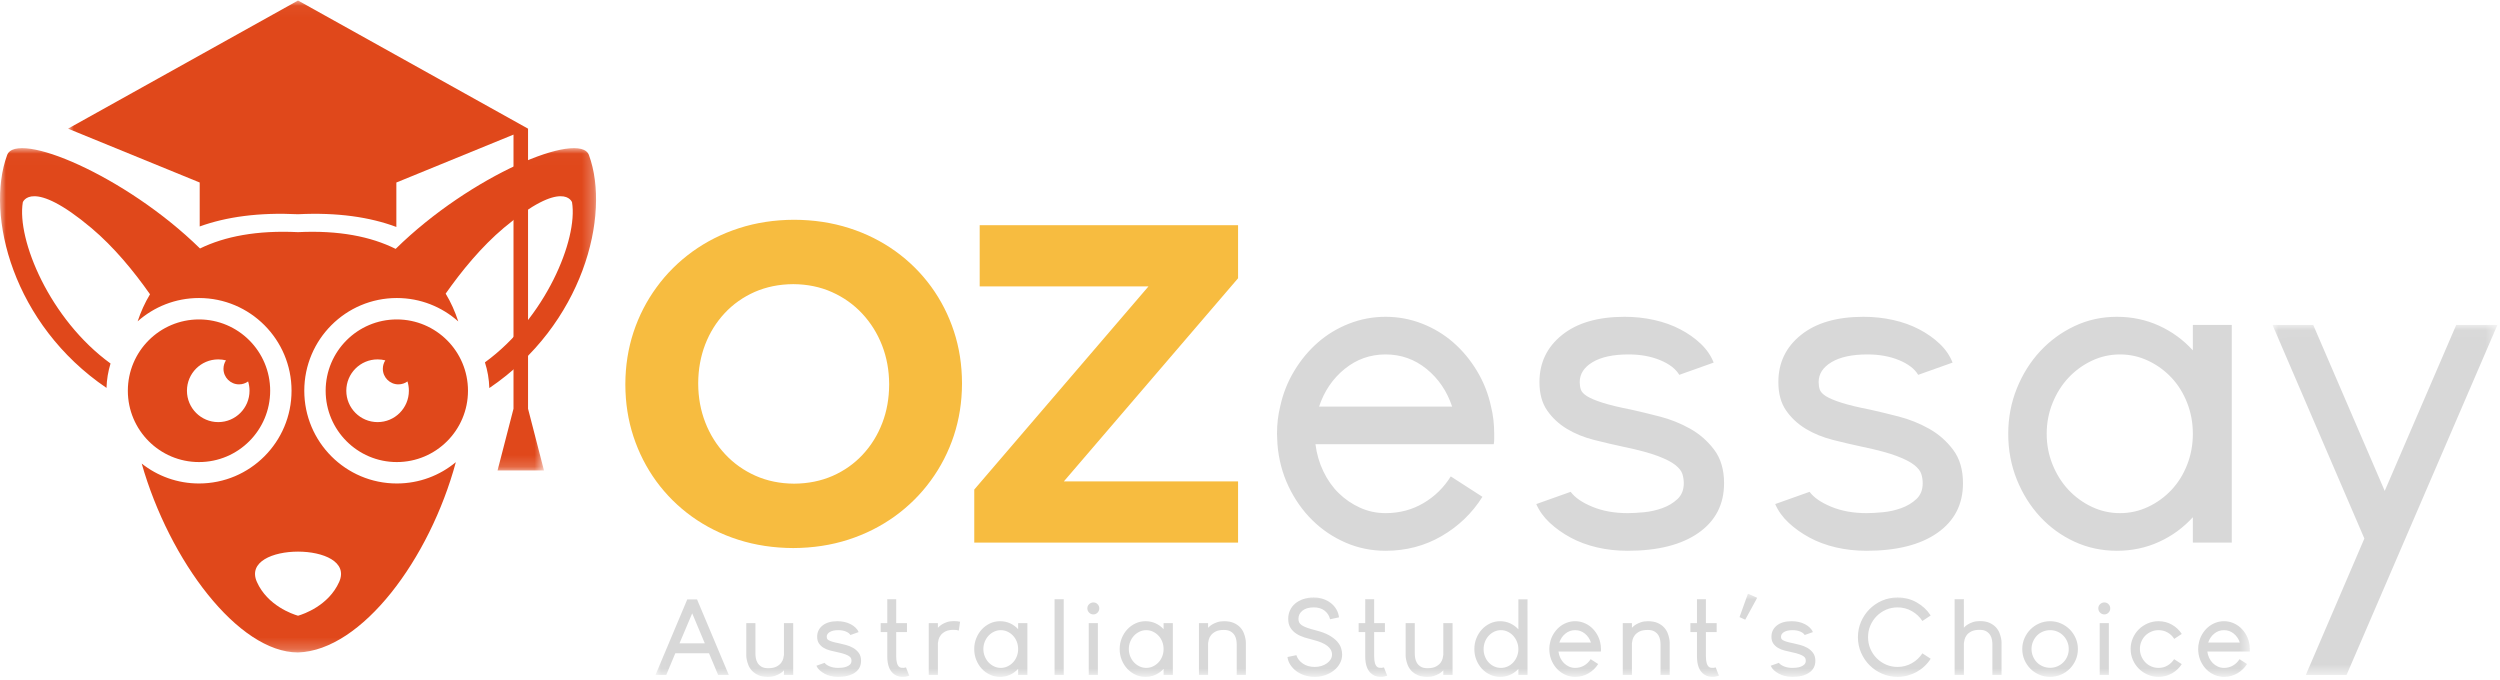 <?xml version="1.0" encoding="UTF-8"?>
<svg width="217px" height="59px" viewBox="0 0 217 59" version="1.1" xmlns="http://www.w3.org/2000/svg" xmlns:xlink="http://www.w3.org/1999/xlink">
    <!-- Generator: Sketch 41.2 (35397) - http://www.bohemiancoding.com/sketch -->
    <title>Page 1</title>
    <desc>Created with Sketch.</desc>
    <defs>
        <polygon id="path-1" points="8.88700766e-22 0.016 8.88700766e-22 43.794 51.738 43.794 51.738 0.016 0 0.016"></polygon>
        <polygon id="path-3" points="0.022 7.228 138.411 7.228 138.411 0.01 0.022 0.01 0.022 7.228"></polygon>
        <polygon id="path-5" points="41.316 0.038 0.002 0.038 0.002 40.83 41.316 40.83 41.316 0.038"></polygon>
        <polygon id="path-7" points="19.527 30.409 19.527 0.033 0.006 0.033 0.006 30.409 19.527 30.409"></polygon>
    </defs>
    <g id="Page-1" stroke="none" stroke-width="1" fill="none" fill-rule="evenodd">
        <g id="OZ_27.02-Content-page" transform="translate(-94, -71)">
            <g id="Page-1" transform="translate(94, 71)">
                <g id="Group-3" transform="translate(0, 12.841)">
                    <mask id="mask-2" fill="white">
                        <use xlink:href="#path-1"></use>
                    </mask>
                    <g id="Clip-2"></g>
                    <path d="M25.869,43.794 C31.412,43.61 37.294,35.69 39.567,27.275 C38.177,28.43 36.392,29.125 34.444,29.125 C30.009,29.125 26.412,25.52 26.412,21.076 C26.412,16.631 30.009,13.027 34.444,13.027 C36.492,13.027 38.36,13.795 39.778,15.059 C39.499,14.204 39.138,13.395 38.684,12.645 C40.079,10.66 41.799,8.563 43.738,6.933 C48.912,2.583 49.652,4.713 49.652,4.713 C50.186,7.941 47.326,14.807 42.092,18.611 C42.319,19.318 42.451,20.066 42.473,20.843 C50.605,15.345 53.033,5.829 51.12,0.62 C50.323,-1.554 40.845,2.371 34.343,8.762 C32.184,7.688 29.398,7.137 25.869,7.309 C22.317,7.136 19.522,7.674 17.361,8.727 C10.86,2.357 1.415,-1.55 0.618,0.62 C-1.292,5.825 1.129,15.329 9.245,20.829 C9.267,20.094 9.388,19.384 9.594,18.711 C4.322,14.882 1.442,7.967 1.98,4.716 C1.98,4.716 2.724,2.573 7.934,6.952 C9.885,8.592 11.618,10.703 13.021,12.702 C12.579,13.434 12.223,14.221 11.946,15.053 C13.364,13.793 15.23,13.027 17.274,13.027 C21.709,13.027 25.306,16.631 25.306,21.076 C25.306,25.52 21.709,29.125 17.274,29.125 C15.395,29.125 13.667,28.478 12.299,27.395 C14.712,35.859 20.682,43.787 25.869,43.794 L25.869,43.794 Z M25.869,40.604 L25.831,40.592 C25.413,40.469 23.216,39.734 22.298,37.67 C20.738,34.163 31,34.163 29.44,37.67 C28.522,39.734 26.325,40.469 25.908,40.592 L25.869,40.604 Z M32.775,18.354 C33.006,18.354 33.23,18.383 33.445,18.438 C33.309,18.649 33.23,18.899 33.23,19.169 C33.23,19.916 33.835,20.522 34.58,20.522 C34.875,20.522 35.147,20.427 35.369,20.267 C35.448,20.522 35.491,20.794 35.491,21.076 C35.491,22.579 34.275,23.798 32.775,23.798 C31.275,23.798 30.059,22.579 30.059,21.076 C30.059,19.573 31.275,18.354 32.775,18.354 L32.775,18.354 Z M18.943,18.354 C19.174,18.354 19.398,18.383 19.613,18.438 C19.477,18.649 19.398,18.899 19.398,19.169 C19.398,19.916 20.003,20.522 20.748,20.522 C21.043,20.522 21.315,20.427 21.537,20.267 C21.616,20.522 21.659,20.794 21.659,21.076 C21.659,22.579 20.443,23.798 18.943,23.798 C17.443,23.798 16.227,22.579 16.227,21.076 C16.227,19.573 17.443,18.354 18.943,18.354 L18.943,18.354 Z M34.444,14.886 C31.033,14.886 28.267,17.658 28.267,21.076 C28.267,24.494 31.033,27.266 34.444,27.266 C37.855,27.266 40.621,24.494 40.621,21.076 C40.621,17.658 37.855,14.886 34.444,14.886 L34.444,14.886 Z M17.274,14.886 C20.685,14.886 23.451,17.658 23.451,21.076 C23.451,24.494 20.685,27.266 17.274,27.266 C13.863,27.266 11.097,24.494 11.097,21.076 C11.097,17.658 13.863,14.886 17.274,14.886 L17.274,14.886 Z" id="Fill-1" fill="#E0481B" mask="url(#mask-2)"></path>
                </g>
                <path d="M68.852,47.571 C70.554,47.564 72.145,47.322 73.631,46.843 C75.117,46.364 76.465,45.682 77.676,44.809 C78.881,43.937 79.921,42.907 80.785,41.72 C81.656,40.532 82.324,39.233 82.795,37.81 C83.26,36.393 83.496,34.898 83.502,33.323 L83.502,33.245 C83.496,31.67 83.266,30.181 82.802,28.764 C82.337,27.347 81.676,26.055 80.818,24.874 C79.954,23.694 78.926,22.67 77.722,21.804 C76.524,20.945 75.182,20.269 73.703,19.797 C72.223,19.325 70.632,19.082 68.931,19.076 C67.229,19.082 65.638,19.325 64.152,19.804 C62.666,20.283 61.317,20.965 60.106,21.837 C58.902,22.71 57.861,23.74 56.997,24.927 C56.126,26.114 55.459,27.413 54.987,28.836 C54.522,30.253 54.287,31.749 54.28,33.323 L54.28,33.402 C54.287,34.976 54.516,36.465 54.981,37.882 C55.446,39.299 56.107,40.591 56.964,41.772 C57.828,42.953 58.856,43.976 60.06,44.842 C61.258,45.701 62.6,46.377 64.08,46.849 C65.559,47.322 67.15,47.564 68.852,47.571 L68.852,47.571 Z M68.931,41.982 C67.706,41.975 66.587,41.746 65.572,41.293 C64.558,40.841 63.681,40.217 62.941,39.424 C62.201,38.63 61.625,37.712 61.219,36.669 C60.813,35.626 60.61,34.51 60.604,33.323 L60.604,33.245 C60.61,32.057 60.813,30.942 61.206,29.912 C61.605,28.876 62.168,27.971 62.902,27.183 C63.635,26.396 64.505,25.786 65.507,25.34 C66.515,24.901 67.628,24.671 68.852,24.664 C70.076,24.671 71.195,24.901 72.21,25.353 C73.225,25.806 74.102,26.429 74.842,27.223 C75.581,28.016 76.157,28.935 76.563,29.978 C76.969,31.021 77.172,32.136 77.179,33.323 L77.179,33.402 C77.172,34.589 76.976,35.704 76.576,36.734 C76.177,37.771 75.614,38.676 74.881,39.463 C74.148,40.25 73.284,40.86 72.276,41.306 C71.267,41.746 70.155,41.975 68.931,41.982 L68.931,41.982 Z M84.566,47.098 L107.464,47.098 L107.464,41.785 L92.343,41.785 L107.464,24.153 L107.464,19.548 L85.037,19.548 L85.037,24.861 L99.687,24.861 L84.566,42.494 L84.566,47.098 Z" id="Fill-4" fill="#F7BC40"></path>
                <path d="M114.182,38.558 C114.287,39.397 114.516,40.185 114.87,40.919 C115.223,41.654 115.668,42.284 116.205,42.809 C116.742,43.333 117.357,43.753 118.051,44.068 C118.745,44.383 119.485,44.54 120.27,44.54 C121.475,44.54 122.568,44.252 123.55,43.674 C124.532,43.097 125.324,42.323 125.926,41.352 L128.675,43.123 C127.785,44.54 126.607,45.675 125.14,46.528 C123.674,47.381 122.051,47.807 120.27,47.807 C119.039,47.807 117.881,47.571 116.794,47.098 C115.708,46.626 114.745,45.977 113.907,45.15 C113.07,44.324 112.382,43.346 111.845,42.218 C111.309,41.09 110.988,39.87 110.883,38.558 C110.883,38.427 110.877,38.282 110.863,38.125 C110.85,37.967 110.844,37.81 110.844,37.653 C110.844,36.813 110.935,36.026 111.119,35.291 C111.354,34.189 111.76,33.159 112.336,32.202 C112.912,31.244 113.6,30.417 114.398,29.722 C115.197,29.027 116.1,28.482 117.108,28.089 C118.116,27.695 119.17,27.498 120.27,27.498 C121.37,27.498 122.424,27.695 123.432,28.089 C124.44,28.482 125.343,29.027 126.142,29.722 C126.941,30.417 127.628,31.244 128.204,32.202 C128.78,33.159 129.186,34.189 129.422,35.291 C129.605,36.026 129.697,36.813 129.697,37.653 L129.697,38.125 C129.697,38.282 129.683,38.427 129.657,38.558 L114.182,38.558 Z M126.044,35.291 C125.599,33.953 124.859,32.864 123.825,32.024 C122.79,31.185 121.606,30.765 120.27,30.765 C118.935,30.765 117.75,31.185 116.716,32.024 C115.681,32.864 114.942,33.953 114.496,35.291 L126.044,35.291 Z M141.637,35.567 C142.344,35.724 143.155,35.921 144.072,36.157 C144.988,36.393 145.859,36.741 146.684,37.2 C147.509,37.659 148.209,38.269 148.785,39.03 C149.361,39.791 149.649,40.762 149.649,41.943 C149.649,43.779 148.909,45.216 147.43,46.252 C145.95,47.289 143.902,47.807 141.283,47.807 C140.34,47.807 139.45,47.709 138.612,47.512 C137.774,47.315 137.015,47.033 136.334,46.666 C135.654,46.298 135.051,45.872 134.528,45.387 C134.004,44.901 133.611,44.357 133.349,43.753 L136.334,42.69 C136.701,43.189 137.329,43.622 138.22,43.989 C139.11,44.357 140.131,44.54 141.283,44.54 C141.676,44.54 142.147,44.514 142.697,44.462 C143.247,44.409 143.777,44.291 144.288,44.107 C144.798,43.924 145.237,43.661 145.603,43.32 C145.97,42.979 146.153,42.52 146.153,41.943 C146.153,41.68 146.114,41.418 146.036,41.156 C145.957,40.893 145.754,40.631 145.427,40.368 C145.1,40.106 144.589,39.843 143.895,39.581 C143.201,39.319 142.226,39.056 140.969,38.794 C140.105,38.61 139.234,38.407 138.357,38.184 C137.48,37.961 136.694,37.64 136,37.22 C135.307,36.8 134.737,36.268 134.292,35.626 C133.847,34.983 133.624,34.163 133.624,33.166 C133.624,31.486 134.279,30.122 135.588,29.073 C136.897,28.023 138.704,27.498 141.008,27.498 C141.898,27.498 142.756,27.59 143.581,27.774 C144.406,27.957 145.158,28.226 145.839,28.581 C146.52,28.935 147.116,29.355 147.626,29.84 C148.137,30.325 148.51,30.87 148.746,31.473 L145.761,32.536 C145.447,32.011 144.89,31.585 144.091,31.257 C143.293,30.929 142.383,30.765 141.362,30.765 C140.026,30.765 138.985,30.988 138.239,31.434 C137.493,31.88 137.12,32.457 137.12,33.166 C137.12,33.402 137.153,33.618 137.218,33.815 C137.283,34.012 137.46,34.202 137.748,34.386 C138.036,34.569 138.488,34.76 139.103,34.957 C139.719,35.153 140.563,35.357 141.637,35.567 L141.637,35.567 Z M162.375,35.567 C163.082,35.724 163.893,35.921 164.81,36.157 C165.726,36.393 166.597,36.741 167.422,37.2 C168.246,37.659 168.947,38.269 169.523,39.03 C170.099,39.791 170.387,40.762 170.387,41.943 C170.387,43.779 169.647,45.216 168.168,46.252 C166.689,47.289 164.64,47.807 162.021,47.807 C161.078,47.807 160.188,47.709 159.35,47.512 C158.512,47.315 157.753,47.033 157.072,46.666 C156.392,46.298 155.789,45.872 155.266,45.387 C154.742,44.901 154.349,44.357 154.087,43.753 L157.072,42.69 C157.439,43.189 158.067,43.622 158.958,43.989 C159.848,44.357 160.869,44.54 162.021,44.54 C162.414,44.54 162.885,44.514 163.435,44.462 C163.985,44.409 164.515,44.291 165.026,44.107 C165.536,43.924 165.975,43.661 166.342,43.32 C166.708,42.979 166.891,42.52 166.891,41.943 C166.891,41.68 166.852,41.418 166.774,41.156 C166.695,40.893 166.492,40.631 166.165,40.368 C165.838,40.106 165.327,39.843 164.633,39.581 C163.939,39.319 162.964,39.056 161.707,38.794 C160.843,38.61 159.972,38.407 159.095,38.184 C158.218,37.961 157.432,37.64 156.738,37.22 C156.045,36.8 155.475,36.268 155.03,35.626 C154.585,34.983 154.362,34.163 154.362,33.166 C154.362,31.486 155.017,30.122 156.326,29.073 C157.635,28.023 159.442,27.498 161.746,27.498 C162.637,27.498 163.494,27.59 164.319,27.774 C165.144,27.957 165.896,28.226 166.577,28.581 C167.258,28.935 167.854,29.355 168.364,29.84 C168.875,30.325 169.248,30.87 169.484,31.473 L166.499,32.536 C166.185,32.011 165.628,31.585 164.829,31.257 C164.031,30.929 163.121,30.765 162.1,30.765 C160.764,30.765 159.723,30.988 158.977,31.434 C158.231,31.88 157.858,32.457 157.858,33.166 C157.858,33.402 157.891,33.618 157.956,33.815 C158.021,34.012 158.198,34.202 158.486,34.386 C158.774,34.569 159.226,34.76 159.841,34.957 C160.457,35.153 161.301,35.357 162.375,35.567 L162.375,35.567 Z M193.717,28.207 L193.717,47.098 L190.34,47.098 L190.34,44.895 C189.502,45.813 188.52,46.528 187.394,47.039 C186.268,47.551 185.05,47.807 183.741,47.807 C182.432,47.807 181.208,47.545 180.069,47.02 C178.93,46.495 177.935,45.773 177.084,44.855 C176.233,43.937 175.559,42.861 175.061,41.628 C174.564,40.394 174.315,39.07 174.315,37.653 C174.315,36.262 174.564,34.95 175.061,33.717 C175.559,32.483 176.233,31.408 177.084,30.489 C177.935,29.571 178.93,28.843 180.069,28.305 C181.208,27.767 182.432,27.498 183.741,27.498 C185.05,27.498 186.268,27.754 187.394,28.266 C188.52,28.777 189.502,29.492 190.34,30.411 L190.34,28.207 L193.717,28.207 Z M184.016,44.54 C184.88,44.54 185.698,44.357 186.471,43.989 C187.243,43.622 187.918,43.13 188.494,42.513 C189.07,41.897 189.521,41.169 189.849,40.329 C190.176,39.489 190.34,38.597 190.34,37.653 C190.34,36.708 190.176,35.816 189.849,34.976 C189.521,34.137 189.07,33.409 188.494,32.792 C187.918,32.175 187.243,31.683 186.471,31.316 C185.698,30.949 184.88,30.765 184.016,30.765 C183.152,30.765 182.334,30.949 181.561,31.316 C180.789,31.683 180.115,32.175 179.539,32.792 C178.963,33.409 178.504,34.137 178.164,34.976 C177.823,35.816 177.653,36.708 177.653,37.653 C177.653,38.597 177.823,39.489 178.164,40.329 C178.504,41.169 178.963,41.897 179.539,42.513 C180.115,43.13 180.789,43.622 181.561,43.989 C182.334,44.357 183.152,44.54 184.016,44.54 L184.016,44.54 Z" id="Fill-6" fill="#D8D8D8"></path>
                <g id="Group-10" transform="translate(56.875, 51.523)">
                    <mask id="mask-4" fill="white">
                        <use xlink:href="#path-3"></use>
                    </mask>
                    <g id="Clip-9"></g>
                    <path d="M3.629,0.507 L6.384,7.06 L5.46,7.06 L4.666,5.178 L1.742,5.178 L0.957,7.06 L0.022,7.06 L2.778,0.507 L3.629,0.507 Z M2.106,4.317 L4.301,4.317 L3.208,1.714 L2.106,4.317 Z M7.94,5.712 C7.915,5.593 7.902,5.484 7.902,5.384 L7.902,5.253 L7.902,2.566 L8.696,2.566 L8.696,5.215 C8.696,5.321 8.707,5.446 8.729,5.59 C8.751,5.733 8.799,5.871 8.874,6.002 C8.949,6.133 9.059,6.245 9.206,6.339 C9.352,6.432 9.55,6.479 9.799,6.479 C10.098,6.479 10.337,6.432 10.518,6.339 C10.699,6.245 10.836,6.136 10.929,6.011 C11.023,5.886 11.085,5.758 11.116,5.627 C11.147,5.496 11.166,5.393 11.172,5.318 L11.172,2.566 L11.976,2.566 L11.976,7.06 L11.172,7.06 L11.172,6.657 C11.172,6.657 11.143,6.688 11.083,6.751 C11.024,6.813 10.937,6.879 10.822,6.947 C10.707,7.016 10.563,7.08 10.392,7.139 C10.221,7.198 10.02,7.228 9.789,7.228 C9.447,7.228 9.164,7.177 8.939,7.074 C8.715,6.971 8.533,6.843 8.393,6.69 C8.253,6.537 8.148,6.372 8.08,6.194 C8.011,6.016 7.965,5.855 7.94,5.712 L7.94,5.712 Z M15.96,4.317 C16.128,4.354 16.321,4.401 16.539,4.457 C16.757,4.513 16.964,4.596 17.16,4.705 C17.356,4.814 17.523,4.959 17.66,5.14 C17.797,5.321 17.865,5.552 17.865,5.833 C17.865,6.27 17.69,6.612 17.338,6.858 C16.986,7.105 16.498,7.228 15.876,7.228 C15.651,7.228 15.44,7.205 15.24,7.158 C15.041,7.111 14.86,7.044 14.698,6.957 C14.537,6.869 14.393,6.768 14.269,6.652 C14.144,6.537 14.051,6.407 13.988,6.264 L14.698,6.011 C14.786,6.13 14.935,6.233 15.147,6.32 C15.359,6.407 15.602,6.451 15.876,6.451 C15.969,6.451 16.081,6.445 16.212,6.432 C16.343,6.42 16.469,6.392 16.59,6.348 C16.712,6.305 16.816,6.242 16.903,6.161 C16.99,6.08 17.034,5.971 17.034,5.833 C17.034,5.771 17.025,5.708 17.006,5.646 C16.987,5.584 16.939,5.521 16.861,5.459 C16.783,5.396 16.662,5.334 16.497,5.272 C16.332,5.209 16.1,5.147 15.801,5.084 C15.595,5.041 15.388,4.992 15.18,4.939 C14.971,4.886 14.784,4.81 14.619,4.71 C14.454,4.61 14.319,4.484 14.213,4.331 C14.107,4.178 14.054,3.983 14.054,3.746 C14.054,3.346 14.21,3.022 14.521,2.772 C14.832,2.522 15.262,2.398 15.81,2.398 C16.022,2.398 16.226,2.419 16.422,2.463 C16.618,2.507 16.797,2.571 16.959,2.655 C17.121,2.739 17.263,2.839 17.384,2.955 C17.506,3.07 17.595,3.2 17.651,3.343 L16.941,3.596 C16.866,3.471 16.734,3.37 16.544,3.291 C16.354,3.214 16.137,3.175 15.894,3.175 C15.577,3.175 15.329,3.228 15.152,3.334 C14.974,3.44 14.885,3.577 14.885,3.746 C14.885,3.802 14.893,3.853 14.909,3.9 C14.924,3.947 14.966,3.992 15.035,4.036 C15.103,4.08 15.211,4.125 15.357,4.172 C15.503,4.218 15.704,4.267 15.96,4.317 L15.96,4.317 Z M22.046,7.125 C22.027,7.131 21.977,7.147 21.896,7.172 C21.815,7.197 21.714,7.214 21.593,7.223 C21.471,7.233 21.337,7.225 21.191,7.2 C21.045,7.175 20.903,7.116 20.766,7.022 C20.349,6.741 20.14,6.214 20.14,5.44 L20.14,3.343 L19.57,3.343 L19.57,2.566 L20.14,2.566 L20.14,0.488 L20.915,0.488 L20.915,2.566 L21.85,2.566 L21.85,3.343 L20.915,3.343 L20.915,5.44 C20.915,5.933 21.009,6.245 21.196,6.376 C21.252,6.414 21.312,6.436 21.378,6.442 C21.443,6.448 21.504,6.45 21.56,6.446 C21.616,6.443 21.664,6.436 21.705,6.423 C21.745,6.411 21.766,6.404 21.766,6.404 L22.046,7.125 Z M25.918,2.388 C26.117,2.388 26.298,2.407 26.46,2.444 L26.348,3.212 C26.235,3.168 26.089,3.147 25.908,3.147 C25.61,3.147 25.371,3.192 25.194,3.282 C25.016,3.373 24.879,3.482 24.783,3.61 C24.686,3.738 24.622,3.866 24.591,3.994 C24.56,4.122 24.541,4.223 24.535,4.298 L24.535,7.06 L23.741,7.06 L23.741,2.566 L24.535,2.566 L24.535,2.969 C24.541,2.962 24.574,2.93 24.633,2.87 C24.692,2.811 24.778,2.745 24.89,2.674 C25.002,2.602 25.144,2.536 25.315,2.477 C25.487,2.418 25.687,2.388 25.918,2.388 L25.918,2.388 Z M32.303,2.566 L32.303,7.06 L31.499,7.06 L31.499,6.535 C31.3,6.754 31.067,6.924 30.799,7.046 C30.531,7.167 30.241,7.228 29.93,7.228 C29.619,7.228 29.327,7.166 29.056,7.041 C28.786,6.916 28.549,6.745 28.346,6.526 C28.144,6.308 27.984,6.052 27.865,5.758 C27.747,5.465 27.688,5.15 27.688,4.813 C27.688,4.482 27.747,4.17 27.865,3.877 C27.984,3.583 28.144,3.327 28.346,3.109 C28.549,2.891 28.786,2.717 29.056,2.59 C29.327,2.462 29.619,2.398 29.93,2.398 C30.241,2.398 30.531,2.458 30.799,2.58 C31.067,2.702 31.3,2.872 31.499,3.09 L31.499,2.566 L32.303,2.566 Z M29.995,6.451 C30.201,6.451 30.395,6.407 30.579,6.32 C30.763,6.233 30.923,6.116 31.06,5.969 C31.197,5.822 31.305,5.649 31.383,5.449 C31.461,5.25 31.499,5.038 31.499,4.813 C31.499,4.588 31.461,4.376 31.383,4.176 C31.305,3.977 31.197,3.803 31.06,3.657 C30.923,3.51 30.763,3.393 30.579,3.306 C30.395,3.218 30.201,3.175 29.995,3.175 C29.79,3.175 29.595,3.218 29.411,3.306 C29.228,3.393 29.067,3.51 28.93,3.657 C28.793,3.803 28.684,3.977 28.603,4.176 C28.522,4.376 28.482,4.588 28.482,4.813 C28.482,5.038 28.522,5.25 28.603,5.449 C28.684,5.649 28.793,5.822 28.93,5.969 C29.067,6.116 29.228,6.233 29.411,6.32 C29.595,6.407 29.79,6.451 29.995,6.451 L29.995,6.451 Z M34.662,7.06 L35.456,7.06 L35.456,0.488 L34.662,0.488 L34.662,7.06 Z M37.627,7.06 L38.421,7.06 L38.421,2.566 L37.627,2.566 L37.627,7.06 Z M38.543,1.283 C38.543,1.427 38.493,1.55 38.393,1.653 C38.294,1.756 38.172,1.808 38.029,1.808 C37.886,1.808 37.763,1.756 37.66,1.653 C37.557,1.55 37.506,1.427 37.506,1.283 C37.506,1.14 37.557,1.018 37.66,0.918 C37.763,0.819 37.886,0.768 38.029,0.768 C38.172,0.768 38.294,0.819 38.393,0.918 C38.493,1.018 38.543,1.14 38.543,1.283 L38.543,1.283 Z M44.928,2.566 L44.928,7.06 L44.125,7.06 L44.125,6.535 C43.925,6.754 43.692,6.924 43.424,7.046 C43.156,7.167 42.866,7.228 42.555,7.228 C42.244,7.228 41.952,7.166 41.681,7.041 C41.411,6.916 41.174,6.745 40.972,6.526 C40.769,6.308 40.609,6.052 40.49,5.758 C40.372,5.465 40.313,5.15 40.313,4.813 C40.313,4.482 40.372,4.17 40.49,3.877 C40.609,3.583 40.769,3.327 40.972,3.109 C41.174,2.891 41.411,2.717 41.681,2.59 C41.952,2.462 42.244,2.398 42.555,2.398 C42.866,2.398 43.156,2.458 43.424,2.58 C43.692,2.702 43.925,2.872 44.125,3.09 L44.125,2.566 L44.928,2.566 Z M42.62,6.451 C42.826,6.451 43.021,6.407 43.204,6.32 C43.388,6.233 43.548,6.116 43.685,5.969 C43.822,5.822 43.93,5.649 44.008,5.449 C44.086,5.25 44.125,5.038 44.125,4.813 C44.125,4.588 44.086,4.376 44.008,4.176 C43.93,3.977 43.822,3.803 43.685,3.657 C43.548,3.51 43.388,3.393 43.204,3.306 C43.021,3.218 42.826,3.175 42.62,3.175 C42.415,3.175 42.22,3.218 42.036,3.306 C41.853,3.393 41.692,3.51 41.555,3.657 C41.418,3.803 41.309,3.977 41.228,4.176 C41.147,4.376 41.107,4.588 41.107,4.813 C41.107,5.038 41.147,5.25 41.228,5.449 C41.309,5.649 41.418,5.822 41.555,5.969 C41.692,6.116 41.853,6.233 42.036,6.32 C42.22,6.407 42.415,6.451 42.62,6.451 L42.62,6.451 Z M51.229,3.914 C51.241,3.983 51.251,4.044 51.257,4.097 C51.263,4.15 51.266,4.198 51.266,4.242 L51.266,4.373 L51.266,7.06 L50.472,7.06 L50.472,4.41 C50.472,4.31 50.461,4.189 50.44,4.045 C50.418,3.902 50.37,3.764 50.295,3.633 C50.22,3.502 50.108,3.39 49.958,3.296 C49.809,3.203 49.61,3.156 49.36,3.156 C49.061,3.156 48.823,3.201 48.646,3.291 C48.468,3.382 48.331,3.491 48.235,3.619 C48.138,3.747 48.074,3.875 48.043,4.003 C48.012,4.131 47.993,4.232 47.987,4.307 L47.987,7.06 L47.193,7.06 L47.193,2.566 L47.987,2.566 L47.987,2.969 C47.993,2.969 48.026,2.937 48.085,2.875 C48.144,2.813 48.232,2.747 48.347,2.678 C48.462,2.61 48.605,2.546 48.777,2.486 C48.948,2.427 49.146,2.398 49.37,2.398 C49.712,2.398 49.997,2.449 50.225,2.552 C50.452,2.655 50.636,2.783 50.776,2.936 C50.916,3.089 51.02,3.254 51.089,3.432 C51.157,3.61 51.204,3.771 51.229,3.914 L51.229,3.914 Z M57.343,3.193 C57.816,3.312 58.201,3.455 58.497,3.624 C58.793,3.792 59.025,3.972 59.193,4.162 C59.361,4.353 59.475,4.545 59.534,4.738 C59.593,4.931 59.623,5.116 59.623,5.29 C59.623,5.559 59.56,5.81 59.436,6.044 C59.311,6.278 59.141,6.482 58.927,6.657 C58.712,6.832 58.46,6.971 58.17,7.074 C57.88,7.177 57.571,7.228 57.24,7.228 C56.935,7.228 56.646,7.184 56.371,7.097 C56.098,7.01 55.856,6.888 55.647,6.732 C55.439,6.576 55.266,6.393 55.129,6.184 C54.992,5.975 54.908,5.749 54.877,5.506 L55.652,5.346 C55.739,5.633 55.925,5.875 56.208,6.072 C56.491,6.269 56.836,6.367 57.24,6.367 C57.446,6.367 57.641,6.339 57.824,6.283 C58.008,6.226 58.168,6.148 58.305,6.049 C58.442,5.949 58.55,5.835 58.628,5.707 C58.706,5.579 58.744,5.44 58.744,5.29 C58.744,4.716 58.209,4.295 57.138,4.027 C56.882,3.964 56.624,3.892 56.362,3.811 C56.101,3.73 55.866,3.622 55.657,3.488 C55.448,3.354 55.277,3.184 55.143,2.978 C55.009,2.772 54.942,2.51 54.942,2.192 C54.942,1.923 54.995,1.675 55.101,1.447 C55.207,1.219 55.356,1.024 55.549,0.862 C55.743,0.7 55.976,0.572 56.25,0.478 C56.524,0.385 56.826,0.338 57.156,0.338 C57.449,0.338 57.723,0.382 57.978,0.469 C58.234,0.556 58.458,0.677 58.651,0.83 C58.844,0.982 59.001,1.163 59.123,1.372 C59.244,1.582 59.32,1.811 59.352,2.061 L58.576,2.229 C58.508,1.929 58.352,1.683 58.109,1.489 C57.866,1.296 57.549,1.199 57.156,1.199 C56.739,1.199 56.413,1.293 56.18,1.48 C55.946,1.667 55.83,1.904 55.83,2.192 C55.83,2.304 55.85,2.405 55.89,2.496 C55.931,2.586 56.006,2.669 56.115,2.744 C56.224,2.819 56.376,2.892 56.572,2.964 C56.769,3.036 57.025,3.112 57.343,3.193 L57.343,3.193 Z M63.532,7.125 C63.513,7.131 63.464,7.147 63.383,7.172 C63.302,7.197 63.2,7.214 63.079,7.223 C62.958,7.233 62.824,7.225 62.677,7.2 C62.531,7.175 62.389,7.116 62.252,7.022 C61.835,6.741 61.626,6.214 61.626,5.44 L61.626,3.343 L61.056,3.343 L61.056,2.566 L61.626,2.566 L61.626,0.488 L62.402,0.488 L62.402,2.566 L63.336,2.566 L63.336,3.343 L62.402,3.343 L62.402,5.44 C62.402,5.933 62.495,6.245 62.682,6.376 C62.738,6.414 62.799,6.436 62.864,6.442 C62.929,6.448 62.99,6.45 63.046,6.446 C63.102,6.443 63.151,6.436 63.191,6.423 C63.232,6.411 63.252,6.404 63.252,6.404 L63.532,7.125 Z M65.171,5.712 C65.146,5.593 65.134,5.484 65.134,5.384 L65.134,5.253 L65.134,2.566 L65.928,2.566 L65.928,5.215 C65.928,5.321 65.939,5.446 65.961,5.59 C65.983,5.733 66.031,5.871 66.105,6.002 C66.18,6.133 66.291,6.245 66.437,6.339 C66.584,6.432 66.781,6.479 67.03,6.479 C67.329,6.479 67.569,6.432 67.75,6.339 C67.93,6.245 68.067,6.136 68.161,6.011 C68.254,5.886 68.316,5.758 68.348,5.627 C68.379,5.496 68.397,5.393 68.404,5.318 L68.404,2.566 L69.207,2.566 L69.207,7.06 L68.404,7.06 L68.404,6.657 C68.404,6.657 68.374,6.688 68.315,6.751 C68.256,6.813 68.169,6.879 68.053,6.947 C67.938,7.016 67.795,7.08 67.624,7.139 C67.452,7.198 67.251,7.228 67.021,7.228 C66.678,7.228 66.395,7.177 66.171,7.074 C65.947,6.971 65.764,6.843 65.624,6.69 C65.484,6.537 65.38,6.372 65.311,6.194 C65.243,6.016 65.196,5.855 65.171,5.712 L65.171,5.712 Z M75.714,0.497 L75.714,7.06 L74.92,7.06 L74.92,6.545 C74.714,6.763 74.477,6.932 74.21,7.05 C73.942,7.169 73.652,7.228 73.341,7.228 C73.029,7.228 72.738,7.166 72.467,7.041 C72.196,6.916 71.96,6.745 71.757,6.526 C71.555,6.308 71.394,6.052 71.276,5.758 C71.158,5.465 71.099,5.153 71.099,4.822 C71.099,4.485 71.158,4.17 71.276,3.877 C71.394,3.583 71.555,3.327 71.757,3.109 C71.96,2.891 72.196,2.717 72.467,2.59 C72.738,2.462 73.029,2.398 73.341,2.398 C73.652,2.398 73.942,2.46 74.21,2.585 C74.477,2.71 74.714,2.881 74.92,3.1 L74.92,0.497 L75.714,0.497 Z M73.406,6.451 C73.612,6.451 73.806,6.409 73.99,6.325 C74.174,6.241 74.334,6.125 74.471,5.978 C74.608,5.832 74.717,5.659 74.798,5.459 C74.879,5.259 74.92,5.047 74.92,4.822 C74.92,4.598 74.879,4.385 74.798,4.186 C74.717,3.986 74.608,3.811 74.471,3.661 C74.334,3.512 74.174,3.393 73.99,3.306 C73.806,3.218 73.612,3.175 73.406,3.175 C73.201,3.175 73.006,3.218 72.822,3.306 C72.639,3.393 72.478,3.512 72.341,3.661 C72.204,3.811 72.097,3.986 72.019,4.186 C71.941,4.385 71.902,4.598 71.902,4.822 C71.902,5.047 71.941,5.259 72.019,5.459 C72.097,5.659 72.204,5.832 72.341,5.978 C72.478,6.125 72.639,6.241 72.822,6.325 C73.006,6.409 73.201,6.451 73.406,6.451 L73.406,6.451 Z M78.399,5.028 C78.424,5.228 78.479,5.415 78.563,5.59 C78.647,5.765 78.753,5.914 78.88,6.039 C79.008,6.164 79.154,6.264 79.319,6.339 C79.484,6.414 79.66,6.451 79.847,6.451 C80.134,6.451 80.394,6.382 80.627,6.245 C80.861,6.108 81.049,5.924 81.192,5.693 L81.847,6.114 C81.635,6.451 81.354,6.721 81.006,6.924 C80.657,7.127 80.271,7.228 79.847,7.228 C79.555,7.228 79.279,7.172 79.02,7.06 C78.762,6.947 78.533,6.793 78.334,6.596 C78.134,6.4 77.971,6.167 77.843,5.899 C77.716,5.63 77.639,5.34 77.614,5.028 C77.614,4.997 77.613,4.963 77.61,4.925 C77.607,4.888 77.605,4.85 77.605,4.813 C77.605,4.613 77.627,4.426 77.671,4.251 C77.726,3.989 77.823,3.744 77.96,3.516 C78.097,3.288 78.261,3.092 78.451,2.926 C78.641,2.761 78.855,2.632 79.095,2.538 C79.335,2.444 79.586,2.398 79.847,2.398 C80.109,2.398 80.36,2.444 80.599,2.538 C80.839,2.632 81.054,2.761 81.244,2.926 C81.434,3.092 81.597,3.288 81.734,3.516 C81.871,3.744 81.968,3.989 82.024,4.251 C82.068,4.426 82.089,4.613 82.089,4.813 L82.089,4.925 C82.089,4.963 82.086,4.997 82.08,5.028 L78.399,5.028 Z M81.221,4.251 C81.115,3.933 80.939,3.674 80.693,3.474 C80.447,3.274 80.165,3.175 79.847,3.175 C79.53,3.175 79.248,3.274 79.002,3.474 C78.756,3.674 78.58,3.933 78.474,4.251 L81.221,4.251 Z M88.017,3.914 C88.029,3.983 88.039,4.044 88.045,4.097 C88.051,4.15 88.054,4.198 88.054,4.242 L88.054,4.373 L88.054,7.06 L87.26,7.06 L87.26,4.41 C87.26,4.31 87.249,4.189 87.227,4.045 C87.206,3.902 87.157,3.764 87.083,3.633 C87.008,3.502 86.896,3.39 86.746,3.296 C86.597,3.203 86.397,3.156 86.148,3.156 C85.849,3.156 85.611,3.201 85.434,3.291 C85.256,3.382 85.119,3.491 85.023,3.619 C84.926,3.747 84.862,3.875 84.831,4.003 C84.8,4.131 84.781,4.232 84.775,4.307 L84.775,7.06 L83.981,7.06 L83.981,2.566 L84.775,2.566 L84.775,2.969 C84.781,2.969 84.814,2.937 84.873,2.875 C84.932,2.813 85.019,2.747 85.135,2.678 C85.25,2.61 85.393,2.546 85.564,2.486 C85.736,2.427 85.933,2.398 86.158,2.398 C86.5,2.398 86.785,2.449 87.012,2.552 C87.24,2.655 87.423,2.783 87.564,2.936 C87.704,3.089 87.808,3.254 87.877,3.432 C87.945,3.61 87.992,3.771 88.017,3.914 L88.017,3.914 Z M92.328,7.125 C92.309,7.131 92.259,7.147 92.178,7.172 C92.097,7.197 91.996,7.214 91.875,7.223 C91.753,7.233 91.619,7.225 91.473,7.2 C91.327,7.175 91.185,7.116 91.048,7.022 C90.631,6.741 90.422,6.214 90.422,5.44 L90.422,3.343 L89.852,3.343 L89.852,2.566 L90.422,2.566 L90.422,0.488 L91.197,0.488 L91.197,2.566 L92.132,2.566 L92.132,3.343 L91.197,3.343 L91.197,5.44 C91.197,5.933 91.291,6.245 91.478,6.376 C91.534,6.414 91.594,6.436 91.66,6.442 C91.725,6.448 91.786,6.45 91.842,6.446 C91.898,6.443 91.946,6.436 91.987,6.423 C92.027,6.411 92.048,6.404 92.048,6.404 L92.328,7.125 Z M94.612,2.267 L94.116,2.042 L94.845,0.01 L95.649,0.366 L94.612,2.267 Z M98.792,4.317 C98.96,4.354 99.153,4.401 99.371,4.457 C99.589,4.513 99.796,4.596 99.992,4.705 C100.189,4.814 100.355,4.959 100.492,5.14 C100.629,5.321 100.698,5.552 100.698,5.833 C100.698,6.27 100.522,6.612 100.17,6.858 C99.818,7.105 99.331,7.228 98.708,7.228 C98.484,7.228 98.272,7.205 98.073,7.158 C97.873,7.111 97.693,7.044 97.531,6.957 C97.369,6.869 97.226,6.768 97.101,6.652 C96.976,6.537 96.883,6.407 96.821,6.264 L97.531,6.011 C97.618,6.13 97.768,6.233 97.979,6.32 C98.191,6.407 98.434,6.451 98.708,6.451 C98.801,6.451 98.913,6.445 99.044,6.432 C99.175,6.42 99.301,6.392 99.423,6.348 C99.544,6.305 99.648,6.242 99.735,6.161 C99.823,6.08 99.866,5.971 99.866,5.833 C99.866,5.771 99.857,5.708 99.838,5.646 C99.82,5.584 99.771,5.521 99.693,5.459 C99.616,5.396 99.494,5.334 99.329,5.272 C99.164,5.209 98.932,5.147 98.633,5.084 C98.428,5.041 98.22,4.992 98.012,4.939 C97.803,4.886 97.616,4.81 97.451,4.71 C97.286,4.61 97.151,4.484 97.045,4.331 C96.939,4.178 96.886,3.983 96.886,3.746 C96.886,3.346 97.042,3.022 97.353,2.772 C97.665,2.522 98.094,2.398 98.642,2.398 C98.854,2.398 99.058,2.419 99.254,2.463 C99.451,2.507 99.63,2.571 99.792,2.655 C99.954,2.739 100.095,2.839 100.217,2.955 C100.338,3.07 100.427,3.2 100.483,3.343 L99.773,3.596 C99.698,3.471 99.566,3.37 99.376,3.291 C99.186,3.214 98.97,3.175 98.727,3.175 C98.409,3.175 98.161,3.228 97.984,3.334 C97.806,3.44 97.718,3.577 97.718,3.746 C97.718,3.802 97.725,3.853 97.741,3.9 C97.757,3.947 97.799,3.992 97.867,4.036 C97.936,4.08 98.043,4.125 98.189,4.172 C98.336,4.218 98.537,4.267 98.792,4.317 L98.792,4.317 Z M107.83,6.367 C108.279,6.367 108.693,6.259 109.073,6.044 C109.453,5.829 109.758,5.543 109.988,5.187 L110.708,5.655 C110.558,5.893 110.381,6.108 110.175,6.301 C109.97,6.495 109.742,6.66 109.493,6.798 C109.244,6.935 108.979,7.041 108.699,7.116 C108.419,7.191 108.129,7.228 107.83,7.228 C107.357,7.228 106.912,7.138 106.494,6.957 C106.077,6.776 105.713,6.529 105.401,6.217 C105.09,5.905 104.844,5.54 104.663,5.122 C104.483,4.704 104.392,4.257 104.392,3.783 C104.392,3.309 104.483,2.862 104.663,2.444 C104.844,2.026 105.09,1.661 105.401,1.349 C105.713,1.037 106.077,0.79 106.494,0.609 C106.912,0.428 107.357,0.338 107.83,0.338 C108.435,0.338 108.989,0.48 109.493,0.764 C109.998,1.048 110.403,1.427 110.708,1.901 L109.988,2.379 C109.758,2.023 109.453,1.738 109.073,1.522 C108.693,1.307 108.279,1.199 107.83,1.199 C107.475,1.199 107.144,1.266 106.835,1.4 C106.527,1.535 106.256,1.719 106.023,1.953 C105.789,2.187 105.605,2.462 105.471,2.777 C105.337,3.092 105.271,3.427 105.271,3.783 C105.271,4.139 105.337,4.474 105.471,4.79 C105.605,5.105 105.789,5.379 106.023,5.613 C106.256,5.847 106.527,6.031 106.835,6.166 C107.144,6.3 107.475,6.367 107.83,6.367 L107.83,6.367 Z M116.822,3.905 C116.834,3.973 116.844,4.034 116.85,4.087 C116.856,4.14 116.859,4.189 116.859,4.232 L116.859,4.363 L116.859,7.06 L116.065,7.06 L116.065,4.401 C116.065,4.301 116.054,4.179 116.032,4.036 C116.011,3.892 115.962,3.755 115.888,3.624 C115.813,3.493 115.702,3.38 115.556,3.287 C115.41,3.193 115.212,3.147 114.963,3.147 C114.664,3.147 114.424,3.192 114.243,3.282 C114.063,3.373 113.926,3.482 113.832,3.61 C113.739,3.738 113.677,3.867 113.646,3.998 C113.614,4.129 113.596,4.232 113.59,4.307 L113.59,7.06 L112.786,7.06 L112.786,0.488 L113.59,0.488 L113.59,2.969 C113.59,2.962 113.619,2.93 113.678,2.87 C113.737,2.811 113.825,2.745 113.94,2.674 C114.055,2.602 114.198,2.536 114.37,2.477 C114.541,2.418 114.742,2.388 114.972,2.388 C115.315,2.388 115.598,2.44 115.822,2.543 C116.046,2.646 116.229,2.774 116.369,2.926 C116.509,3.079 116.613,3.245 116.682,3.423 C116.75,3.601 116.797,3.761 116.822,3.905 L116.822,3.905 Z M121.077,7.228 C120.741,7.228 120.426,7.166 120.133,7.041 C119.841,6.916 119.585,6.745 119.367,6.526 C119.149,6.308 118.977,6.052 118.849,5.758 C118.721,5.465 118.657,5.15 118.657,4.813 C118.657,4.482 118.721,4.17 118.849,3.877 C118.977,3.583 119.149,3.327 119.367,3.109 C119.585,2.891 119.841,2.717 120.133,2.59 C120.426,2.462 120.741,2.398 121.077,2.398 C121.407,2.398 121.719,2.462 122.011,2.59 C122.304,2.717 122.559,2.891 122.777,3.109 C122.995,3.327 123.168,3.583 123.296,3.877 C123.423,4.17 123.487,4.482 123.487,4.813 C123.487,5.15 123.423,5.465 123.296,5.758 C123.168,6.052 122.995,6.308 122.777,6.526 C122.559,6.745 122.304,6.916 122.011,7.041 C121.719,7.166 121.407,7.228 121.077,7.228 L121.077,7.228 Z M121.077,3.175 C120.853,3.175 120.641,3.217 120.442,3.301 C120.242,3.385 120.071,3.502 119.928,3.652 C119.785,3.802 119.671,3.977 119.587,4.176 C119.503,4.376 119.461,4.588 119.461,4.813 C119.461,5.038 119.503,5.25 119.587,5.449 C119.671,5.649 119.785,5.822 119.928,5.969 C120.071,6.116 120.242,6.231 120.442,6.315 C120.641,6.4 120.853,6.442 121.077,6.442 C121.301,6.442 121.511,6.4 121.708,6.315 C121.904,6.231 122.075,6.116 122.221,5.969 C122.368,5.822 122.483,5.649 122.567,5.449 C122.651,5.25 122.693,5.038 122.693,4.813 C122.693,4.588 122.651,4.376 122.567,4.176 C122.483,3.977 122.368,3.802 122.221,3.652 C122.075,3.502 121.904,3.385 121.708,3.301 C121.511,3.217 121.301,3.175 121.077,3.175 L121.077,3.175 Z M125.379,7.06 L126.173,7.06 L126.173,2.566 L125.379,2.566 L125.379,7.06 Z M126.294,1.283 C126.294,1.427 126.245,1.55 126.145,1.653 C126.045,1.756 125.924,1.808 125.78,1.808 C125.637,1.808 125.514,1.756 125.412,1.653 C125.309,1.55 125.257,1.427 125.257,1.283 C125.257,1.14 125.309,1.018 125.412,0.918 C125.514,0.819 125.637,0.768 125.78,0.768 C125.924,0.768 126.045,0.819 126.145,0.918 C126.245,1.018 126.294,1.14 126.294,1.283 L126.294,1.283 Z M130.484,3.175 C130.26,3.175 130.048,3.218 129.849,3.306 C129.649,3.393 129.478,3.508 129.335,3.652 C129.192,3.795 129.078,3.967 128.994,4.167 C128.91,4.367 128.868,4.579 128.868,4.803 C128.868,5.028 128.91,5.24 128.994,5.44 C129.078,5.64 129.192,5.814 129.335,5.964 C129.478,6.114 129.649,6.233 129.849,6.32 C130.048,6.407 130.26,6.451 130.484,6.451 C130.777,6.451 131.04,6.381 131.273,6.241 C131.507,6.1 131.695,5.918 131.839,5.693 L132.502,6.124 C132.284,6.46 131.999,6.729 131.647,6.929 C131.295,7.128 130.907,7.228 130.484,7.228 C130.148,7.228 129.833,7.164 129.54,7.036 C129.248,6.908 128.992,6.735 128.774,6.517 C128.556,6.298 128.383,6.042 128.256,5.749 C128.128,5.456 128.064,5.14 128.064,4.803 C128.064,4.473 128.128,4.161 128.256,3.867 C128.383,3.574 128.556,3.32 128.774,3.104 C128.992,2.889 129.248,2.717 129.54,2.59 C129.833,2.462 130.148,2.398 130.484,2.398 C130.907,2.398 131.295,2.497 131.647,2.697 C131.999,2.897 132.284,3.165 132.502,3.502 L131.848,3.933 C131.705,3.702 131.515,3.518 131.278,3.38 C131.041,3.243 130.777,3.175 130.484,3.175 L130.484,3.175 Z M134.72,5.028 C134.745,5.228 134.8,5.415 134.884,5.59 C134.968,5.765 135.074,5.914 135.201,6.039 C135.329,6.164 135.475,6.264 135.641,6.339 C135.806,6.414 135.982,6.451 136.168,6.451 C136.455,6.451 136.715,6.382 136.948,6.245 C137.182,6.108 137.37,5.924 137.514,5.693 L138.168,6.114 C137.956,6.451 137.676,6.721 137.327,6.924 C136.978,7.127 136.592,7.228 136.168,7.228 C135.876,7.228 135.6,7.172 135.342,7.06 C135.083,6.947 134.854,6.793 134.655,6.596 C134.456,6.4 134.292,6.167 134.164,5.899 C134.037,5.63 133.96,5.34 133.936,5.028 C133.936,4.997 133.934,4.963 133.931,4.925 C133.928,4.888 133.926,4.85 133.926,4.813 C133.926,4.613 133.948,4.426 133.992,4.251 C134.048,3.989 134.144,3.744 134.281,3.516 C134.418,3.288 134.582,3.092 134.772,2.926 C134.962,2.761 135.177,2.632 135.416,2.538 C135.656,2.444 135.907,2.398 136.168,2.398 C136.43,2.398 136.681,2.444 136.92,2.538 C137.16,2.632 137.375,2.761 137.565,2.926 C137.755,3.092 137.918,3.288 138.055,3.516 C138.193,3.744 138.289,3.989 138.345,4.251 C138.389,4.426 138.411,4.613 138.411,4.813 L138.411,4.925 C138.411,4.963 138.407,4.997 138.401,5.028 L134.72,5.028 Z M137.542,4.251 C137.436,3.933 137.26,3.674 137.014,3.474 C136.768,3.274 136.486,3.175 136.168,3.175 C135.851,3.175 135.569,3.274 135.323,3.474 C135.077,3.674 134.901,3.933 134.795,4.251 L137.542,4.251 Z" id="Fill-8" fill="#D8D8D8" mask="url(#mask-4)"></path>
                </g>
                <g id="Group-13" transform="translate(5.902, 0.006)">
                    <mask id="mask-6" fill="white">
                        <use xlink:href="#path-5"></use>
                    </mask>
                    <g id="Clip-12"></g>
                    <path d="M39.932,11.162 L39.932,35.471 L41.316,40.83 L39.427,40.83 L39.175,40.83 L37.286,40.83 L38.67,35.471 L38.67,11.678 L28.502,15.836 L28.502,19.694 C26.201,18.835 23.381,18.421 19.967,18.589 C16.549,18.421 13.731,18.819 11.432,19.651 L11.432,15.836 L0.002,11.162 L19.967,0.038 L39.932,11.162 L39.932,11.162 L39.932,11.162 Z" id="Fill-11" fill="#E0481B" mask="url(#mask-6)"></path>
                </g>
                <g id="Group-16" transform="translate(197.248, 28.174)">
                    <mask id="mask-8" fill="white">
                        <use xlink:href="#path-7"></use>
                    </mask>
                    <g id="Clip-15"></g>
                    <polygon id="Fill-14" fill="#D8D8D8" mask="url(#mask-8)" points="15.952 0.033 19.527 0.033 6.435 30.409 2.898 30.409 7.979 18.57 0.006 0.033 3.541 0.033 9.746 14.438"></polygon>
                </g>
            </g>
        </g>
    </g>
</svg>